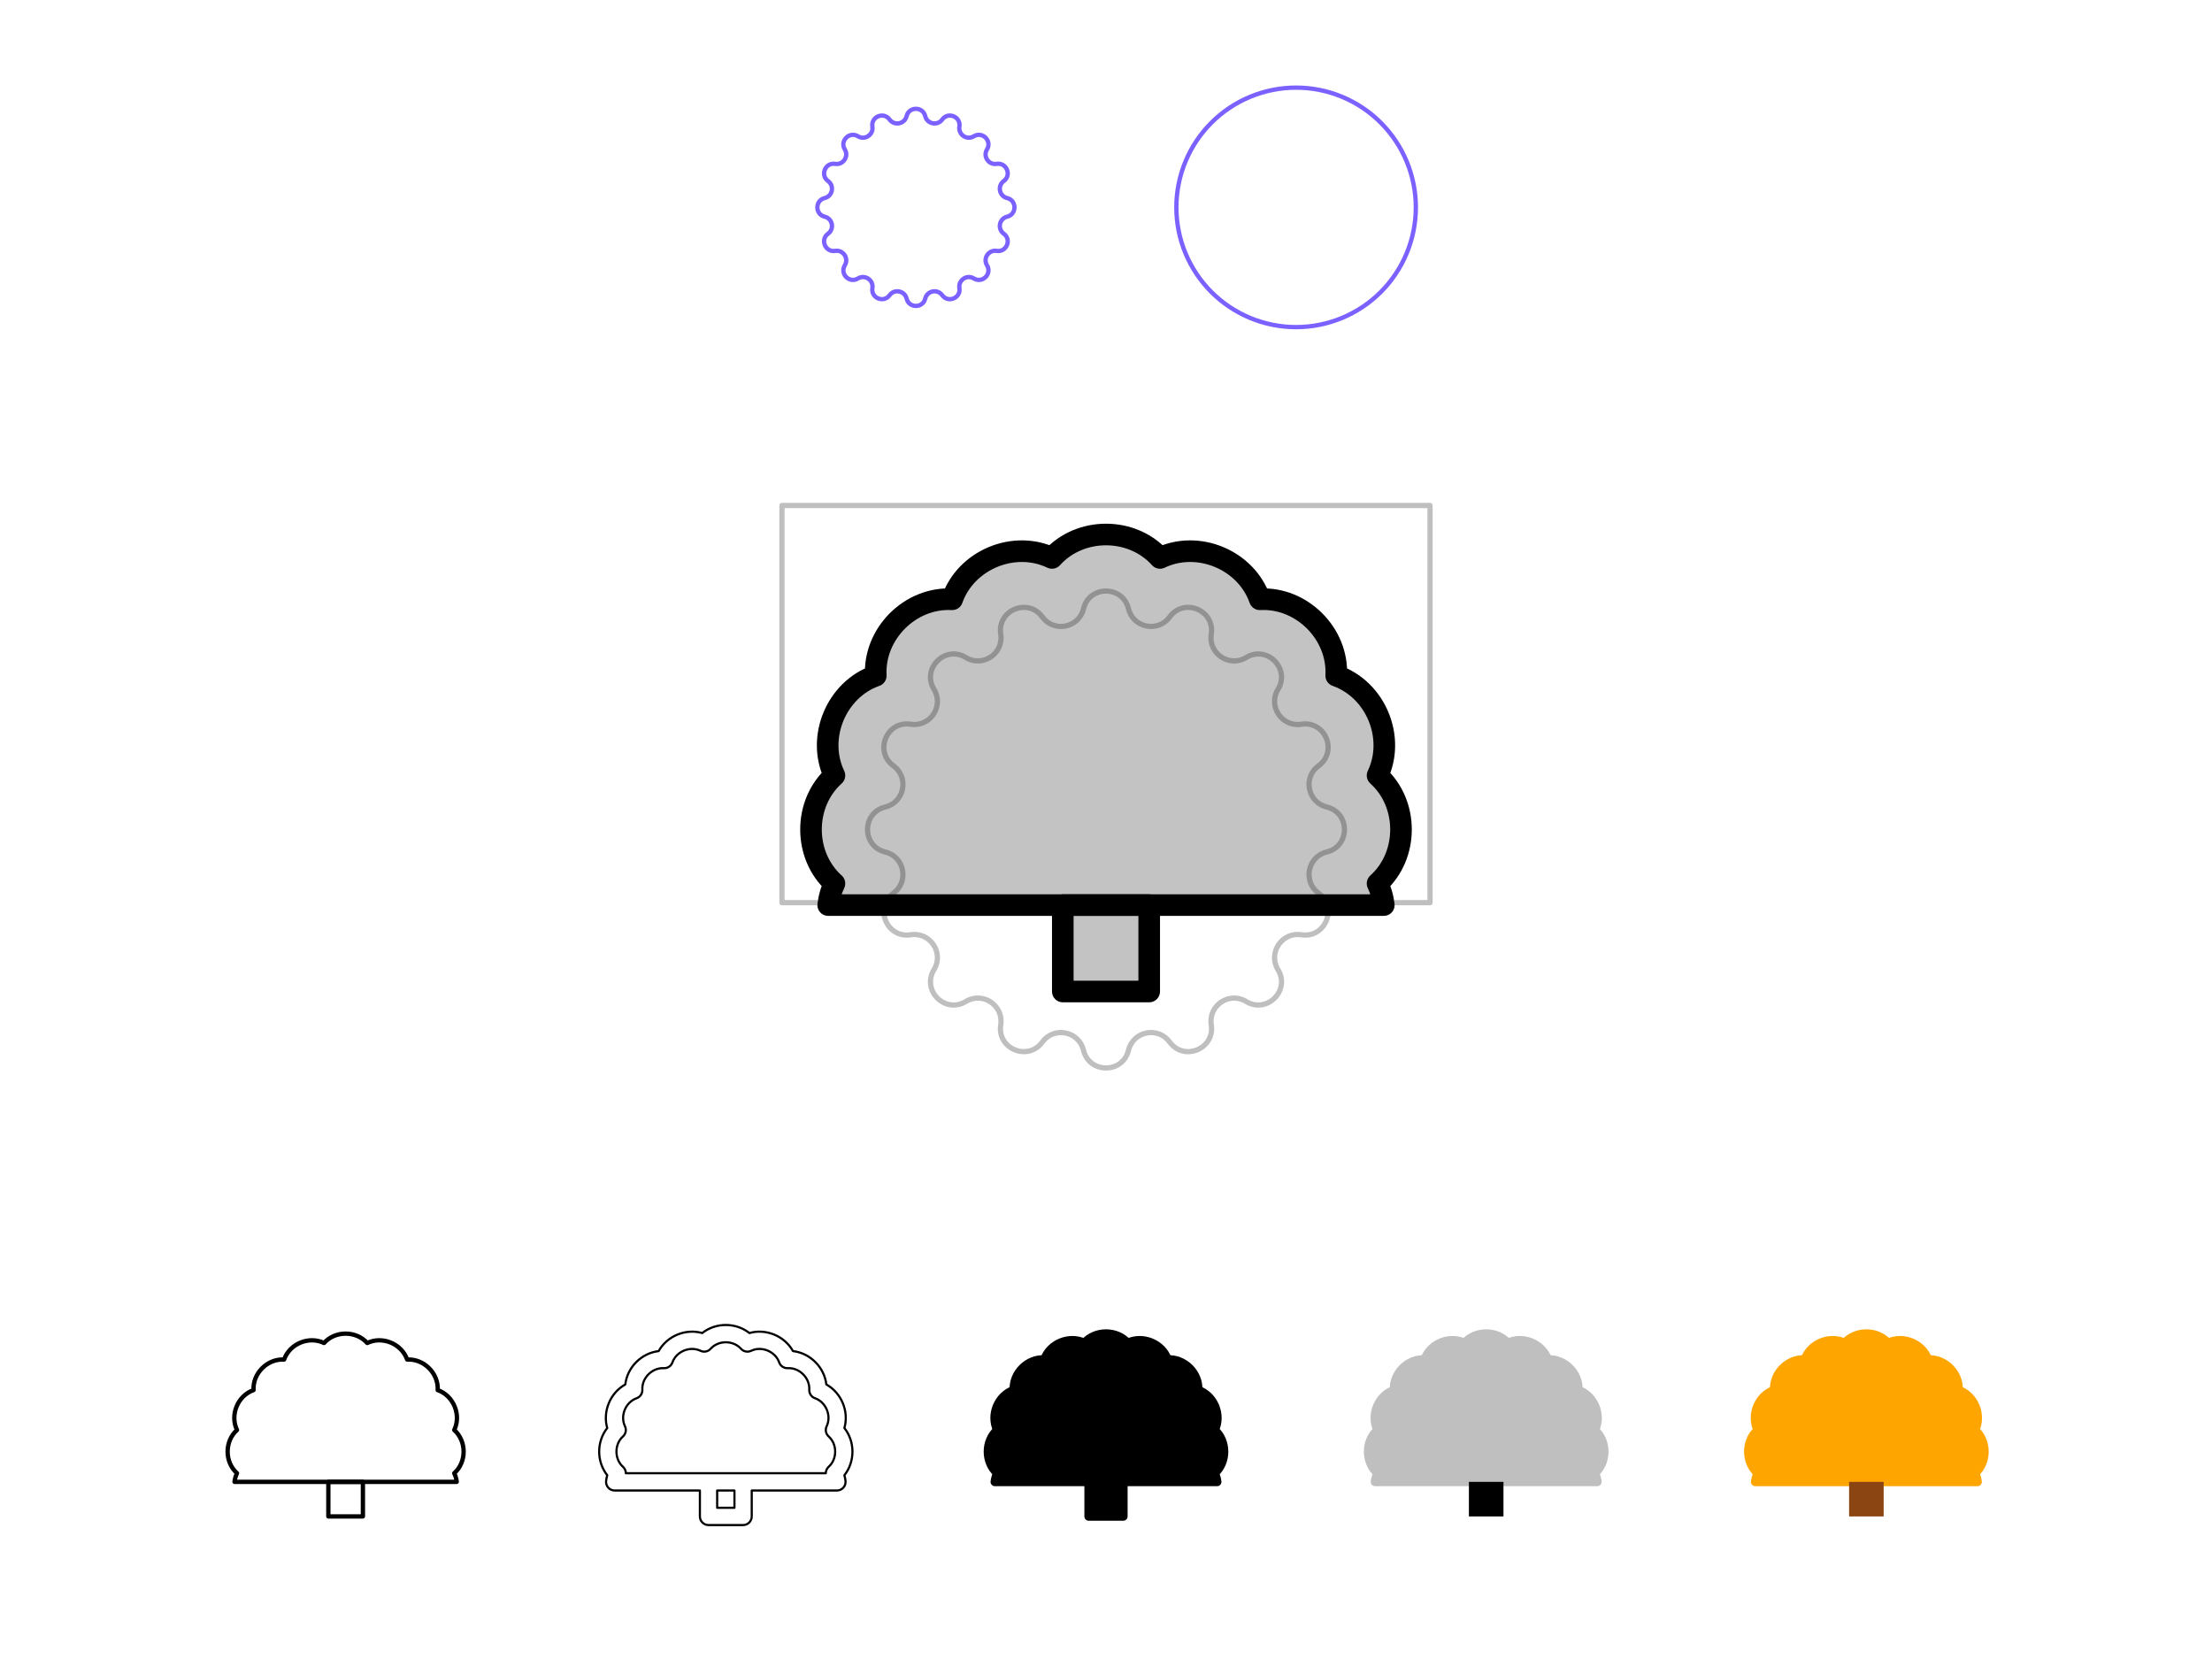 <svg viewBox="0 0 1024 768" fill="none" xmlns="http://www.w3.org/2000/svg">
<path d="M419.695 53.761C420.79 49.246 427.21 49.246 428.305 53.761V53.761C429.193 57.426 433.964 58.375 436.187 55.329V55.329C438.926 51.577 444.858 54.034 444.141 58.623V58.623C443.559 62.35 447.604 65.052 450.824 63.089V63.089C454.79 60.67 459.33 65.21 456.911 69.176V69.176C454.948 72.396 457.65 76.441 461.376 75.859V75.859C465.966 75.142 468.423 81.074 464.671 83.813V83.813C461.625 86.036 462.574 90.807 466.239 91.695V91.695C470.754 92.79 470.754 99.21 466.239 100.305V100.305C462.574 101.193 461.625 105.964 464.671 108.187V108.187C468.423 110.926 465.966 116.858 461.376 116.141V116.141C457.65 115.559 454.948 119.604 456.911 122.824V122.824C459.33 126.79 454.79 131.33 450.824 128.911V128.911C447.604 126.948 443.559 129.65 444.141 133.376V133.376C444.858 137.966 438.926 140.423 436.187 136.671V136.671C433.964 133.625 429.193 134.574 428.305 138.239V138.239C427.21 142.754 420.79 142.754 419.695 138.239V138.239C418.807 134.574 414.036 133.625 411.813 136.671V136.671C409.074 140.423 403.142 137.966 403.859 133.376V133.376C404.441 129.65 400.396 126.948 397.176 128.911V128.911C393.21 131.33 388.67 126.79 391.089 122.824V122.824C393.052 119.604 390.35 115.559 386.624 116.141V116.141C382.034 116.858 379.577 110.926 383.329 108.187V108.187C386.375 105.964 385.426 101.193 381.761 100.305V100.305C377.246 99.21 377.246 92.79 381.761 91.695V91.695C385.426 90.807 386.375 86.036 383.329 83.813V83.813C379.577 81.074 382.034 75.142 386.624 75.859V75.859C390.35 76.441 393.052 72.396 391.089 69.176V69.176C388.67 65.21 393.21 60.67 397.176 63.089V63.089C400.396 65.052 404.441 62.35 403.859 58.623V58.623C403.142 54.034 409.074 51.577 411.813 55.329V55.329C414.036 58.375 418.807 57.426 419.695 53.761V53.761Z" stroke="#7B61FF" stroke-width="2" stroke-linecap="round" stroke-linejoin="round"/>
<path d="M578.787 147.213C592.369 152.839 607.631 152.839 621.213 147.213V147.213C634.796 141.587 645.587 130.796 651.213 117.213V117.213C656.839 103.631 656.839 88.369 651.213 74.787V74.787C645.587 61.204 634.796 50.413 621.213 44.787V44.787C607.631 39.161 592.369 39.161 578.787 44.787V44.787C565.204 50.413 554.413 61.204 548.787 74.787V74.787C543.161 88.369 543.161 103.631 548.787 117.213V117.213C554.413 130.796 565.204 141.587 578.787 147.213V147.213Z" stroke="#7B61FF" stroke-width="2" stroke-linecap="round" stroke-linejoin="round"/>
<path fill-rule="evenodd" clip-rule="evenodd" d="M640.61 419H383.39C383.798 415.594 384.747 412.221 386.289 409.006C371.82 396.036 371.82 371.965 386.289 358.995C377.885 341.475 387.096 319.236 405.428 312.791C404.367 293.388 421.388 276.367 440.791 277.428C447.236 259.097 469.475 249.885 486.995 258.29C499.964 243.82 524.036 243.82 537.005 258.29C554.525 249.885 576.764 259.097 583.209 277.428C602.612 276.367 619.633 293.388 618.572 312.791C636.904 319.236 646.115 341.475 637.711 358.995C652.18 371.965 652.18 396.036 637.711 409.006C639.253 412.221 640.202 415.594 640.61 419Z" fill="#888888" fill-opacity="0.5"/>
<path d="M640.61 419V424C642.04 424 643.402 423.388 644.35 422.319C645.299 421.249 645.745 419.825 645.575 418.405L640.61 419ZM383.39 419L378.425 418.405C378.255 419.825 378.701 421.249 379.65 422.319C380.598 423.388 381.96 424 383.39 424V419ZM386.289 409.006L390.798 411.168C391.759 409.164 391.282 406.766 389.627 405.282L386.289 409.006ZM386.289 358.995L389.627 362.718C391.282 361.234 391.759 358.836 390.798 356.832L386.289 358.995ZM405.428 312.791L407.086 317.508C409.183 316.771 410.542 314.738 410.42 312.518L405.428 312.791ZM440.791 277.428L440.518 282.421C442.737 282.542 444.77 281.183 445.508 279.086L440.791 277.428ZM486.995 258.29L484.832 262.798C486.836 263.759 489.234 263.282 490.718 261.627L486.995 258.29ZM537.005 258.29L533.282 261.627C534.766 263.282 537.164 263.759 539.168 262.798L537.005 258.29ZM583.209 277.428L578.492 279.086C579.23 281.183 581.263 282.542 583.482 282.421L583.209 277.428ZM618.572 312.791L613.58 312.518C613.458 314.738 614.817 316.771 616.914 317.508L618.572 312.791ZM637.711 358.995L633.202 356.832C632.241 358.836 632.718 361.234 634.373 362.718L637.711 358.995ZM637.711 409.006L634.373 405.282C632.718 406.766 632.241 409.164 633.203 411.168L637.711 409.006ZM640.61 414H383.39V424H640.61V414ZM388.354 419.596C388.7 416.713 389.501 413.871 390.798 411.168L381.781 406.843C379.993 410.57 378.896 414.475 378.425 418.405L388.354 419.596ZM389.627 405.282C377.374 394.3 377.374 373.701 389.627 362.718L382.952 355.272C366.266 370.229 366.266 397.772 382.952 412.729L389.627 405.282ZM390.798 356.832C383.68 341.997 391.563 322.966 407.086 317.508L403.769 308.074C382.629 315.507 372.089 340.953 381.781 361.158L390.798 356.832ZM410.42 312.518C409.522 296.088 424.088 281.522 440.518 282.421L441.064 272.435C418.688 271.212 399.212 290.689 400.435 313.064L410.42 312.518ZM445.508 279.086C450.965 263.564 469.996 255.681 484.832 262.798L489.157 253.782C468.953 244.089 443.507 254.629 436.074 275.77L445.508 279.086ZM490.718 261.627C501.701 249.374 522.3 249.374 533.282 261.627L540.729 254.952C525.772 238.266 498.228 238.266 483.271 254.952L490.718 261.627ZM539.168 262.798C554.004 255.681 573.035 263.564 578.492 279.086L587.926 275.77C580.494 254.629 555.047 244.089 534.843 253.782L539.168 262.798ZM583.482 282.421C599.912 281.523 614.478 296.088 613.58 312.518L623.565 313.064C624.788 290.689 605.312 271.212 582.936 272.435L583.482 282.421ZM616.914 317.508C632.437 322.966 640.32 341.997 633.202 356.832L642.219 361.158C651.911 340.954 641.371 315.507 620.231 308.074L616.914 317.508ZM634.373 362.718C646.626 373.701 646.626 394.3 634.373 405.282L641.048 412.729C657.734 397.772 657.734 370.229 641.048 355.272L634.373 362.718ZM633.203 411.168C634.499 413.871 635.3 416.713 635.646 419.596L645.575 418.405C645.104 414.475 644.007 410.57 642.219 406.843L633.203 411.168Z" fill="currentColor"/>
<path d="M492 419H532V459H492V419Z" fill="#888888" fill-opacity="0.5"/>
<path d="M492 419V414C489.239 414 487 416.239 487 419H492ZM532 419H537C537 416.239 534.761 414 532 414V419ZM532 459V464C534.761 464 537 461.761 537 459H532ZM492 459H487C487 461.761 489.239 464 492 464V459ZM492 424H532V414H492V424ZM527 419V459H537V419H527ZM532 454H492V464H532V454ZM497 459V419H487V459H497Z" fill="currentColor"/>
<g opacity="0.25">
<path d="M501.585 281.809C504.233 270.886 519.767 270.886 522.415 281.809V281.809C524.564 290.677 536.106 292.973 541.485 285.602V285.602C548.111 276.524 562.463 282.469 560.729 293.573V293.573C559.321 302.589 569.106 309.127 576.896 304.376V304.376C586.491 298.524 597.476 309.509 591.624 319.104V319.104C586.874 326.895 593.412 336.679 602.427 335.271V335.271C613.531 333.537 619.476 347.889 610.398 354.515V354.515C603.028 359.894 605.323 371.436 614.191 373.586V373.586C625.114 376.233 625.114 391.767 614.191 394.415V394.415C605.323 396.564 603.028 408.106 610.398 413.485V413.485C619.476 420.111 613.531 434.463 602.427 432.729V432.729C593.412 431.321 586.874 441.106 591.624 448.896V448.896C597.476 458.492 586.491 469.476 576.896 463.625V463.625C569.106 458.874 559.321 465.412 560.729 474.427V474.427C562.463 485.531 548.111 491.476 541.485 482.398V482.398C536.106 475.028 524.564 477.324 522.415 486.192V486.192C519.767 497.114 504.233 497.114 501.585 486.192V486.192C499.436 477.324 487.894 475.028 482.515 482.398V482.398C475.889 491.476 461.537 485.531 463.271 474.427V474.427C464.679 465.412 454.894 458.874 447.104 463.625V463.625C437.509 469.476 426.524 458.492 432.375 448.896V448.896C437.126 441.106 430.588 431.321 421.573 432.729V432.729C410.469 434.463 404.524 420.111 413.602 413.485V413.485C420.972 408.106 418.676 396.564 409.809 394.415V394.415C398.886 391.767 398.886 376.233 409.809 373.586V373.586C418.676 371.436 420.972 359.894 413.602 354.515V354.515C404.524 347.889 410.469 333.537 421.573 335.271V335.271C430.588 336.679 437.126 326.895 432.375 319.104V319.104C426.524 309.509 437.509 298.524 447.104 304.376V304.376C454.894 309.126 464.679 302.589 463.271 293.573V293.573C461.537 282.469 475.889 276.524 482.515 285.602V285.602C487.894 292.973 499.436 290.677 501.585 281.809V281.809Z" stroke="currentColor" stroke-width="2.419" stroke-linecap="round" stroke-linejoin="round"/>
<rect x="362" y="234" width="300" height="183.871" stroke="currentColor" stroke-width="2.419" stroke-linecap="round" stroke-linejoin="round"/>
</g>
<path d="M211.444 686V687C211.73 687 212.002 686.878 212.192 686.664C212.382 686.45 212.471 686.165 212.437 685.881L211.444 686ZM108.556 686L107.563 685.881C107.529 686.165 107.618 686.45 107.808 686.664C107.998 686.878 108.27 687 108.556 687V686ZM109.716 682.002L110.617 682.435C110.81 682.034 110.714 681.554 110.383 681.258L109.716 682.002ZM109.716 661.998L110.383 662.743C110.714 662.446 110.81 661.966 110.617 661.565L109.716 661.998ZM117.371 643.516L117.703 644.46C118.122 644.312 118.394 643.906 118.37 643.462L117.371 643.516ZM131.516 629.371L131.462 630.37C131.906 630.394 132.312 630.122 132.46 629.703L131.516 629.371ZM149.998 621.716L149.565 622.617C149.966 622.81 150.446 622.714 150.743 622.383L149.998 621.716ZM170.002 621.716L169.258 622.383C169.554 622.714 170.034 622.81 170.435 622.617L170.002 621.716ZM188.484 629.371L187.54 629.703C187.688 630.122 188.095 630.394 188.538 630.37L188.484 629.371ZM202.629 643.516L201.63 643.462C201.606 643.906 201.878 644.312 202.297 644.46L202.629 643.516ZM210.284 661.998L209.383 661.565C209.19 661.966 209.286 662.446 209.617 662.743L210.284 661.998ZM210.284 682.002L209.617 681.258C209.286 681.554 209.19 682.034 209.383 682.435L210.284 682.002ZM211.444 685H108.556V687H211.444V685ZM109.549 686.119C109.7 684.861 110.05 683.618 110.617 682.435L108.814 681.57C108.148 682.958 107.739 684.414 107.563 685.881L109.549 686.119ZM110.383 681.258C105.039 676.467 105.039 667.533 110.383 662.743L109.048 661.253C102.817 666.839 102.817 677.162 109.048 682.747L110.383 681.258ZM110.617 661.565C107.513 655.094 110.932 646.84 117.703 644.46L117.04 642.573C109.145 645.349 105.195 654.886 108.814 662.43L110.617 661.565ZM118.37 643.462C117.978 636.295 124.295 629.978 131.462 630.37L131.571 628.373C123.215 627.916 115.916 635.215 116.373 643.571L118.37 643.462ZM132.46 629.703C134.84 622.932 143.094 619.513 149.565 622.617L150.43 620.814C142.886 617.195 133.349 621.145 130.573 629.04L132.46 629.703ZM150.743 622.383C155.533 617.039 164.467 617.039 169.258 622.383L170.747 621.048C165.162 614.817 154.839 614.817 149.253 621.048L150.743 622.383ZM170.435 622.617C176.906 619.513 185.16 622.932 187.54 629.703L189.427 629.04C186.652 621.145 177.114 617.195 169.57 620.814L170.435 622.617ZM188.538 630.37C195.705 629.978 202.022 636.295 201.63 643.462L203.628 643.571C204.084 635.215 196.785 627.916 188.429 628.373L188.538 630.37ZM202.297 644.46C209.068 646.84 212.487 655.094 209.383 661.565L211.186 662.43C214.805 654.886 210.855 645.349 202.961 642.573L202.297 644.46ZM209.617 662.743C214.961 667.533 214.961 676.467 209.617 681.258L210.952 682.747C217.183 677.162 217.183 666.839 210.952 661.253L209.617 662.743ZM209.383 682.435C209.95 683.618 210.301 684.861 210.451 686.119L212.437 685.881C212.261 684.414 211.852 682.958 211.186 681.57L209.383 682.435Z" fill="currentColor"/>
<path d="M152 686V685C151.448 685 151 685.448 151 686H152ZM168 686H169C169 685.448 168.552 685 168 685V686ZM168 702V703C168.552 703 169 702.552 169 702H168ZM152 702H151C151 702.552 151.448 703 152 703V702ZM152 687H168V685H152V687ZM167 686V702H169V686H167ZM168 701H152V703H168V701ZM153 702V686H151V702H153Z" fill="currentColor"/>
<path d="M343.024 624.386L343.396 624.052L343.024 624.386ZM328.977 624.386L329.349 624.719L328.977 624.386ZM347.732 625.322L347.516 624.872L347.732 625.322ZM360.71 630.698L361.182 630.532L360.71 630.698ZM364.702 633.365L364.675 632.866L364.702 633.365ZM374.635 643.298L374.136 643.271V643.271L374.635 643.298ZM377.302 647.29L377.468 646.818L377.302 647.29ZM382.678 660.268L382.227 660.052L382.678 660.268ZM383.614 664.977L383.281 665.349L383.614 664.977ZM383.614 679.024L383.948 679.396L383.614 679.024ZM382.284 682V682.5C382.56 682.5 382.784 682.276 382.784 682L382.284 682ZM289.716 682L289.216 682C289.216 682.276 289.44 682.5 289.716 682.5V682ZM288.386 679.024L288.719 678.651L288.386 679.024ZM288.386 664.977L288.052 664.604L288.386 664.977ZM289.322 660.268L288.872 660.484L289.322 660.268ZM294.698 647.29L294.532 646.818L294.698 647.29ZM297.365 643.298L297.864 643.271L297.365 643.298ZM307.298 633.365L307.271 633.864L307.298 633.365ZM311.29 630.698L310.818 630.532L311.29 630.698ZM324.268 625.322L324.052 625.773L324.268 625.322ZM390.894 682.92L390.502 682.609C390.402 682.736 390.369 682.902 390.413 683.057L390.894 682.92ZM391.416 685.524L391.912 685.464L391.416 685.524ZM390.894 661.081L390.413 660.944C390.369 661.099 390.402 661.265 390.502 661.391L390.894 661.081ZM382.537 640.905L382.041 640.963C382.059 641.122 382.153 641.264 382.294 641.342L382.537 640.905ZM367.095 625.463L366.658 625.706C366.737 625.847 366.878 625.941 367.038 625.96L367.095 625.463ZM346.919 617.106L346.609 617.498C346.735 617.598 346.901 617.631 347.056 617.587L346.919 617.106ZM325.081 617.106L324.944 617.587C325.099 617.631 325.265 617.598 325.391 617.498L325.081 617.106ZM304.905 625.463L304.963 625.96C305.122 625.941 305.264 625.847 305.342 625.706L304.905 625.463ZM289.463 640.905L289.706 641.342C289.847 641.264 289.941 641.122 289.96 640.963L289.463 640.905ZM281.106 661.081L281.498 661.391C281.598 661.265 281.631 661.099 281.587 660.944L281.106 661.081ZM281.106 682.92L281.587 683.057C281.631 682.902 281.598 682.736 281.498 682.609L281.106 682.92ZM280.584 685.524L281.081 685.583L280.584 685.524ZM281.564 688.655L281.19 688.987H281.19L281.564 688.655ZM324 690H324.5C324.5 689.724 324.276 689.5 324 689.5V690ZM348 690V689.5C347.724 689.5 347.5 689.724 347.5 690H348ZM390.436 688.655L390.062 688.323L390.436 688.655ZM332 690V689.5C331.724 689.5 331.5 689.724 331.5 690H332ZM332 698H331.5C331.5 698.276 331.724 698.5 332 698.5V698ZM340 690H340.5C340.5 689.724 340.276 689.5 340 689.5V690ZM340 698V698.5C340.276 698.5 340.5 698.276 340.5 698H340ZM343.396 624.052C339.599 619.816 332.401 619.816 328.604 624.052L329.349 624.719C332.748 620.927 339.252 620.927 342.651 624.719L343.396 624.052ZM347.516 624.872C346.113 625.545 344.435 625.211 343.396 624.052L342.651 624.719C343.987 626.209 346.145 626.638 347.949 625.773L347.516 624.872ZM361.182 630.532C359.295 625.166 352.645 622.411 347.516 624.872L347.949 625.773C352.541 623.57 358.549 626.059 360.239 630.864L361.182 630.532ZM364.675 632.866C363.121 632.951 361.698 632 361.182 630.532L360.239 630.864C360.902 632.751 362.732 633.974 364.729 633.864L364.675 632.866ZM375.134 643.325C375.445 637.645 370.355 632.556 364.675 632.866L364.729 633.864C369.815 633.587 374.414 638.185 374.136 643.271L375.134 643.325ZM377.468 646.818C376 646.302 375.049 644.879 375.134 643.325L374.136 643.271C374.027 645.268 375.249 647.098 377.136 647.762L377.468 646.818ZM383.129 660.484C385.589 655.355 382.835 648.705 377.468 646.818L377.136 647.762C381.941 649.451 384.43 655.459 382.227 660.052L383.129 660.484ZM383.948 664.604C382.79 663.566 382.456 661.887 383.129 660.484L382.227 660.052C381.362 661.855 381.791 664.014 383.281 665.349L383.948 664.604ZM383.948 679.396C388.184 675.599 388.184 668.401 383.948 664.604L383.281 665.349C387.073 668.748 387.073 675.252 383.281 678.651L383.948 679.396ZM382.784 682C382.785 681.029 383.19 680.075 383.948 679.396L383.281 678.651C382.306 679.525 381.785 680.752 381.784 682L382.784 682ZM289.716 682.5H382.284V681.5H289.716V682.5ZM288.052 679.396C288.81 680.075 289.215 681.029 289.216 682L290.216 682C290.215 680.752 289.694 679.525 288.719 678.651L288.052 679.396ZM288.052 664.604C283.816 668.401 283.816 675.599 288.052 679.396L288.719 678.651C284.927 675.252 284.927 668.748 288.719 665.349L288.052 664.604ZM288.872 660.484C289.545 661.887 289.211 663.566 288.052 664.604L288.719 665.349C290.209 664.014 290.638 661.855 289.773 660.052L288.872 660.484ZM294.532 646.818C289.166 648.705 286.411 655.355 288.872 660.484L289.773 660.052C287.57 655.459 290.059 649.451 294.864 647.762L294.532 646.818ZM296.866 643.325C296.951 644.879 296 646.302 294.532 646.818L294.864 647.762C296.751 647.098 297.974 645.268 297.864 643.271L296.866 643.325ZM307.325 632.866C301.645 632.556 296.556 637.645 296.866 643.325L297.864 643.271C297.587 638.185 302.185 633.587 307.271 633.864L307.325 632.866ZM310.818 630.532C310.302 632 308.879 632.951 307.325 632.866L307.271 633.864C309.268 633.974 311.098 632.751 311.762 630.864L310.818 630.532ZM324.484 624.872C319.355 622.411 312.705 625.166 310.818 630.532L311.762 630.864C313.451 626.059 319.459 623.57 324.052 625.773L324.484 624.872ZM328.604 624.052C327.566 625.211 325.887 625.545 324.484 624.872L324.052 625.773C325.855 626.638 328.014 626.209 329.349 624.719L328.604 624.052ZM390.413 683.057C390.65 683.892 390.818 684.737 390.919 685.583L391.912 685.464C391.805 684.566 391.627 683.67 391.375 682.783L390.413 683.057ZM390.502 661.391C395.333 667.488 395.333 676.513 390.502 682.609L391.286 683.231C396.405 676.77 396.405 667.231 391.286 660.77L390.502 661.391ZM382.294 641.342C389.09 645.126 392.543 653.463 390.413 660.944L391.375 661.218C393.632 653.291 389.982 644.478 382.78 640.468L382.294 641.342ZM367.038 625.96C374.764 626.855 381.145 633.236 382.041 640.963L383.034 640.847C382.085 632.66 375.34 625.915 367.153 624.966L367.038 625.96ZM347.056 617.587C354.537 615.457 362.875 618.911 366.658 625.706L367.532 625.22C363.522 618.019 354.71 614.368 346.782 616.625L347.056 617.587ZM325.391 617.498C331.488 612.667 340.512 612.667 346.609 617.498L347.23 616.714C340.77 611.595 331.231 611.595 324.77 616.714L325.391 617.498ZM305.342 625.706C309.126 618.911 317.463 615.457 324.944 617.587L325.218 616.625C317.291 614.368 308.478 618.019 304.468 625.22L305.342 625.706ZM289.96 640.963C290.855 633.236 297.236 626.855 304.963 625.96L304.847 624.966C296.66 625.915 289.915 632.66 288.966 640.847L289.96 640.963ZM281.587 660.944C279.457 653.463 282.911 645.126 289.706 641.342L289.22 640.468C282.019 644.478 278.368 653.291 280.625 661.218L281.587 660.944ZM281.498 682.609C276.667 676.513 276.667 667.488 281.498 661.391L280.714 660.77C275.595 667.231 275.595 676.77 280.715 683.231L281.498 682.609ZM281.081 685.583C281.182 684.737 281.35 683.892 281.587 683.057L280.626 682.783C280.374 683.67 280.196 684.566 280.088 685.464L281.081 685.583ZM281.938 688.323C281.274 687.574 280.962 686.577 281.081 685.583L280.088 685.464C279.935 686.742 280.336 688.024 281.19 688.987L281.938 688.323ZM284.556 689.5C283.555 689.5 282.602 689.072 281.938 688.323L281.19 688.987C282.044 689.949 283.269 690.5 284.556 690.5V689.5ZM324 689.5H284.556V690.5H324V689.5ZM324.5 702V690H323.5V702H324.5ZM328 705.5C326.067 705.5 324.5 703.933 324.5 702H323.5C323.5 704.485 325.515 706.5 328 706.5V705.5ZM344 705.5H328V706.5H344V705.5ZM347.5 702C347.5 703.933 345.933 705.5 344 705.5V706.5C346.485 706.5 348.5 704.485 348.5 702H347.5ZM347.5 690V702H348.5V690H347.5ZM387.444 689.5H348V690.5H387.444V689.5ZM390.062 688.323C389.398 689.072 388.445 689.5 387.444 689.5V690.5C388.731 690.5 389.956 689.949 390.81 688.987L390.062 688.323ZM390.919 685.583C391.038 686.577 390.727 687.574 390.062 688.323L390.81 688.987C391.664 688.024 392.065 686.742 391.912 685.464L390.919 685.583ZM331.5 690V698H332.5V690H331.5ZM340 689.5H332V690.5H340V689.5ZM340.5 698V690H339.5V698H340.5ZM332 698.5H340V697.5H332V698.5Z" fill="currentColor"/>
<path fill-rule="evenodd" clip-rule="evenodd" d="M563.444 686H460.556C460.719 684.638 461.099 683.288 461.716 682.002C455.928 676.814 455.928 667.186 461.716 661.998C458.354 654.99 462.039 646.094 469.371 643.516C468.947 635.755 475.755 628.947 483.516 629.371C486.094 622.039 494.99 618.354 501.998 621.716C507.186 615.928 516.814 615.928 522.002 621.716C529.01 618.354 537.906 622.039 540.484 629.371C548.245 628.947 555.053 635.755 554.629 643.516C561.962 646.094 565.646 654.99 562.284 661.998C568.072 667.186 568.072 676.814 562.284 682.002C562.901 683.288 563.281 684.638 563.444 686Z" fill="currentColor"/>
<path d="M563.444 686V688C564.016 688 564.561 687.755 564.94 687.327C565.32 686.9 565.498 686.33 565.43 685.762L563.444 686ZM460.556 686L458.57 685.762C458.502 686.33 458.68 686.9 459.06 687.327C459.439 687.755 459.984 688 460.556 688V686ZM461.716 682.002L463.519 682.867C463.904 682.066 463.713 681.106 463.051 680.513L461.716 682.002ZM461.716 661.998L463.051 663.487C463.713 662.894 463.904 661.935 463.519 661.133L461.716 661.998ZM469.371 643.516L470.035 645.403C470.873 645.108 471.417 644.295 471.368 643.407L469.371 643.516ZM483.516 629.371L483.407 631.368C484.295 631.417 485.108 630.873 485.403 630.035L483.516 629.371ZM501.998 621.716L501.133 623.519C501.935 623.904 502.894 623.713 503.487 623.051L501.998 621.716ZM522.002 621.716L520.513 623.051C521.106 623.713 522.066 623.904 522.867 623.519L522.002 621.716ZM540.484 629.371L538.597 630.035C538.892 630.873 539.705 631.417 540.593 631.368L540.484 629.371ZM554.629 643.516L552.632 643.407C552.583 644.295 553.127 645.108 553.966 645.403L554.629 643.516ZM562.284 661.998L560.481 661.133C560.097 661.935 560.287 662.894 560.949 663.487L562.284 661.998ZM562.284 682.002L560.949 680.513C560.287 681.106 560.097 682.066 560.481 682.867L562.284 682.002ZM563.444 684H460.556V688H563.444V684ZM462.542 686.238C462.68 685.085 463 683.948 463.519 682.867L459.913 681.137C459.197 682.628 458.759 684.19 458.57 685.762L462.542 686.238ZM463.051 680.513C458.15 676.12 458.15 667.88 463.051 663.487L460.381 660.509C453.706 666.491 453.706 677.509 460.381 683.492L463.051 680.513ZM463.519 661.133C460.672 655.199 463.825 647.586 470.035 645.403L468.708 641.63C460.252 644.603 456.036 654.781 459.913 662.863L463.519 661.133ZM471.368 643.407C471.009 636.835 476.835 631.009 483.407 631.368L483.626 627.374C474.675 626.885 466.885 634.675 467.374 643.626L471.368 643.407ZM485.403 630.035C487.586 623.825 495.199 620.672 501.133 623.519L502.863 619.913C494.781 616.036 484.603 620.252 481.63 628.708L485.403 630.035ZM503.487 623.051C507.88 618.15 516.12 618.15 520.513 623.051L523.492 620.381C517.509 613.706 506.491 613.706 500.509 620.381L503.487 623.051ZM522.867 623.519C528.802 620.672 536.414 623.825 538.597 630.035L542.371 628.708C539.397 620.252 529.219 616.036 521.137 619.913L522.867 623.519ZM540.593 631.368C547.165 631.009 552.991 636.835 552.632 643.407L556.626 643.626C557.115 634.675 549.325 626.885 540.375 627.374L540.593 631.368ZM553.966 645.403C560.175 647.586 563.328 655.199 560.481 661.133L564.088 662.863C567.965 654.781 563.748 644.603 555.292 641.63L553.966 645.403ZM560.949 663.487C565.85 667.88 565.85 676.12 560.949 680.513L563.619 683.492C570.294 677.509 570.294 666.491 563.619 660.509L560.949 663.487ZM560.481 682.867C561 683.948 561.32 685.085 561.458 686.238L565.43 685.762C565.242 684.19 564.803 682.628 564.088 681.137L560.481 682.867Z" fill="currentColor"/>
<path d="M504 686H520V702H504V686Z" fill="currentColor"/>
<path d="M504 686V684C502.895 684 502 684.895 502 686H504ZM520 686H522C522 684.895 521.105 684 520 684V686ZM520 702V704C521.105 704 522 703.105 522 702H520ZM504 702H502C502 703.105 502.895 704 504 704V702ZM504 688H520V684H504V688ZM518 686V702H522V686H518ZM520 700H504V704H520V700ZM506 702V686H502V702H506Z" fill="currentColor"/>
<g opacity="0.25">
<path fill-rule="evenodd" clip-rule="evenodd" d="M739.444 686H636.556C636.719 684.638 637.099 683.288 637.716 682.002C631.928 676.814 631.928 667.186 637.716 661.998C634.354 654.99 638.039 646.094 645.371 643.516C644.947 635.755 651.755 628.947 659.516 629.371C662.094 622.039 670.99 618.354 677.998 621.716C683.186 615.928 692.814 615.928 698.002 621.716C705.01 618.354 713.906 622.039 716.484 629.371C724.245 628.947 731.053 635.755 730.629 643.516C737.962 646.094 741.646 654.99 738.284 661.998C744.072 667.186 744.072 676.814 738.284 682.002C738.901 683.288 739.281 684.638 739.444 686Z" fill="currentColor"/>
<path d="M739.444 686V688C740.016 688 740.561 687.755 740.94 687.327C741.32 686.9 741.498 686.33 741.43 685.762L739.444 686ZM636.556 686L634.57 685.762C634.502 686.33 634.68 686.9 635.06 687.327C635.439 687.755 635.984 688 636.556 688V686ZM637.716 682.002L639.519 682.867C639.904 682.066 639.713 681.106 639.051 680.513L637.716 682.002ZM637.716 661.998L639.051 663.487C639.713 662.894 639.904 661.935 639.519 661.133L637.716 661.998ZM645.371 643.516L646.035 645.403C646.873 645.108 647.417 644.295 647.368 643.407L645.371 643.516ZM659.516 629.371L659.407 631.368C660.295 631.417 661.108 630.873 661.403 630.035L659.516 629.371ZM677.998 621.716L677.133 623.519C677.935 623.904 678.894 623.713 679.487 623.051L677.998 621.716ZM698.002 621.716L696.513 623.051C697.106 623.713 698.066 623.904 698.867 623.519L698.002 621.716ZM716.484 629.371L714.597 630.035C714.892 630.873 715.705 631.417 716.593 631.368L716.484 629.371ZM730.629 643.516L728.632 643.407C728.583 644.295 729.127 645.108 729.966 645.403L730.629 643.516ZM738.284 661.998L736.481 661.133C736.097 661.935 736.287 662.894 736.949 663.487L738.284 661.998ZM738.284 682.002L736.949 680.513C736.287 681.106 736.097 682.066 736.481 682.867L738.284 682.002ZM739.444 684H636.556V688H739.444V684ZM638.542 686.238C638.68 685.085 639 683.948 639.519 682.867L635.913 681.137C635.197 682.628 634.759 684.19 634.57 685.762L638.542 686.238ZM639.051 680.513C634.15 676.12 634.15 667.88 639.051 663.487L636.381 660.509C629.706 666.491 629.706 677.509 636.381 683.492L639.051 680.513ZM639.519 661.133C636.672 655.199 639.825 647.586 646.035 645.403L644.708 641.63C636.252 644.603 632.036 654.781 635.913 662.863L639.519 661.133ZM647.368 643.407C647.009 636.835 652.835 631.009 659.407 631.368L659.626 627.374C650.675 626.885 642.885 634.675 643.374 643.626L647.368 643.407ZM661.403 630.035C663.586 623.825 671.199 620.672 677.133 623.519L678.863 619.913C670.781 616.036 660.603 620.252 657.63 628.708L661.403 630.035ZM679.487 623.051C683.88 618.15 692.12 618.15 696.513 623.051L699.492 620.381C693.509 613.706 682.491 613.706 676.509 620.381L679.487 623.051ZM698.867 623.519C704.802 620.672 712.414 623.825 714.597 630.035L718.371 628.708C715.397 620.252 705.219 616.036 697.137 619.913L698.867 623.519ZM716.593 631.368C723.165 631.009 728.991 636.835 728.632 643.407L732.626 643.626C733.115 634.675 725.325 626.885 716.375 627.374L716.593 631.368ZM729.966 645.403C736.175 647.586 739.328 655.199 736.481 661.133L740.088 662.863C743.965 654.781 739.748 644.603 731.292 641.63L729.966 645.403ZM736.949 663.487C741.85 667.88 741.85 676.12 736.949 680.513L739.619 683.492C746.294 677.509 746.294 666.491 739.619 660.509L736.949 663.487ZM736.481 682.867C737 683.948 737.32 685.085 737.458 686.238L741.43 685.762C741.242 684.19 740.803 682.628 740.088 681.137L736.481 682.867Z" fill="currentColor"/>
</g>
<path d="M680 686H696V702H680V686Z" fill="currentColor"/>
<path fill-rule="evenodd" clip-rule="evenodd" d="M915.444 686H812.556C812.719 684.638 813.099 683.288 813.716 682.002C807.928 676.814 807.928 667.186 813.716 661.998C810.354 654.99 814.039 646.094 821.371 643.516C820.947 635.755 827.755 628.947 835.516 629.371C838.094 622.039 846.99 618.354 853.998 621.716C859.186 615.928 868.814 615.928 874.002 621.716C881.01 618.354 889.906 622.039 892.484 629.371C900.245 628.947 907.053 635.755 906.629 643.516C913.962 646.094 917.646 654.99 914.284 661.998C920.072 667.186 920.072 676.814 914.284 682.002C914.901 683.288 915.281 684.638 915.444 686Z" fill="#FFA500"/>
<path d="M915.444 686V688C916.016 688 916.561 687.755 916.94 687.327C917.32 686.9 917.498 686.33 917.43 685.762L915.444 686ZM812.556 686L810.57 685.762C810.502 686.33 810.68 686.9 811.06 687.327C811.439 687.755 811.984 688 812.556 688V686ZM813.716 682.002L815.519 682.867C815.904 682.066 815.713 681.106 815.051 680.513L813.716 682.002ZM813.716 661.998L815.051 663.487C815.713 662.894 815.904 661.935 815.519 661.133L813.716 661.998ZM821.371 643.516L822.035 645.403C822.873 645.108 823.417 644.295 823.368 643.407L821.371 643.516ZM835.516 629.371L835.407 631.368C836.295 631.417 837.108 630.873 837.403 630.035L835.516 629.371ZM853.998 621.716L853.133 623.519C853.935 623.904 854.894 623.713 855.487 623.051L853.998 621.716ZM874.002 621.716L872.513 623.051C873.106 623.713 874.066 623.904 874.867 623.519L874.002 621.716ZM892.484 629.371L890.597 630.035C890.892 630.873 891.705 631.417 892.593 631.368L892.484 629.371ZM906.629 643.516L904.632 643.407C904.583 644.295 905.127 645.108 905.966 645.403L906.629 643.516ZM914.284 661.998L912.481 661.133C912.097 661.935 912.287 662.894 912.949 663.487L914.284 661.998ZM914.284 682.002L912.949 680.513C912.287 681.106 912.097 682.066 912.481 682.867L914.284 682.002ZM915.444 684H812.556V688H915.444V684ZM814.542 686.238C814.68 685.085 815 683.948 815.519 682.867L811.913 681.137C811.197 682.628 810.759 684.19 810.57 685.762L814.542 686.238ZM815.051 680.513C810.15 676.12 810.15 667.88 815.051 663.487L812.381 660.509C805.706 666.491 805.706 677.509 812.381 683.492L815.051 680.513ZM815.519 661.133C812.672 655.199 815.825 647.586 822.035 645.403L820.708 641.63C812.252 644.603 808.036 654.781 811.913 662.863L815.519 661.133ZM823.368 643.407C823.009 636.835 828.835 631.009 835.407 631.368L835.626 627.374C826.675 626.885 818.885 634.675 819.374 643.626L823.368 643.407ZM837.403 630.035C839.586 623.825 847.199 620.672 853.133 623.519L854.863 619.913C846.781 616.036 836.603 620.252 833.63 628.708L837.403 630.035ZM855.487 623.051C859.88 618.15 868.12 618.15 872.513 623.051L875.492 620.381C869.509 613.706 858.491 613.706 852.509 620.381L855.487 623.051ZM874.867 623.519C880.802 620.672 888.414 623.825 890.597 630.035L894.371 628.708C891.397 620.252 881.219 616.036 873.137 619.913L874.867 623.519ZM892.593 631.368C899.165 631.009 904.991 636.835 904.632 643.407L908.626 643.626C909.115 634.675 901.325 626.885 892.375 627.374L892.593 631.368ZM905.966 645.403C912.175 647.586 915.328 655.199 912.481 661.133L916.088 662.863C919.965 654.781 915.748 644.603 907.292 641.63L905.966 645.403ZM912.949 663.487C917.85 667.88 917.85 676.12 912.949 680.513L915.619 683.492C922.294 677.509 922.294 666.491 915.619 660.509L912.949 663.487ZM912.481 682.867C913 683.948 913.32 685.085 913.458 686.238L917.43 685.762C917.242 684.19 916.803 682.628 916.088 681.137L912.481 682.867Z" fill="#FFA500"/>
<path d="M856 686H872V702H856V686Z" fill="#8B4513"/>
</svg>
